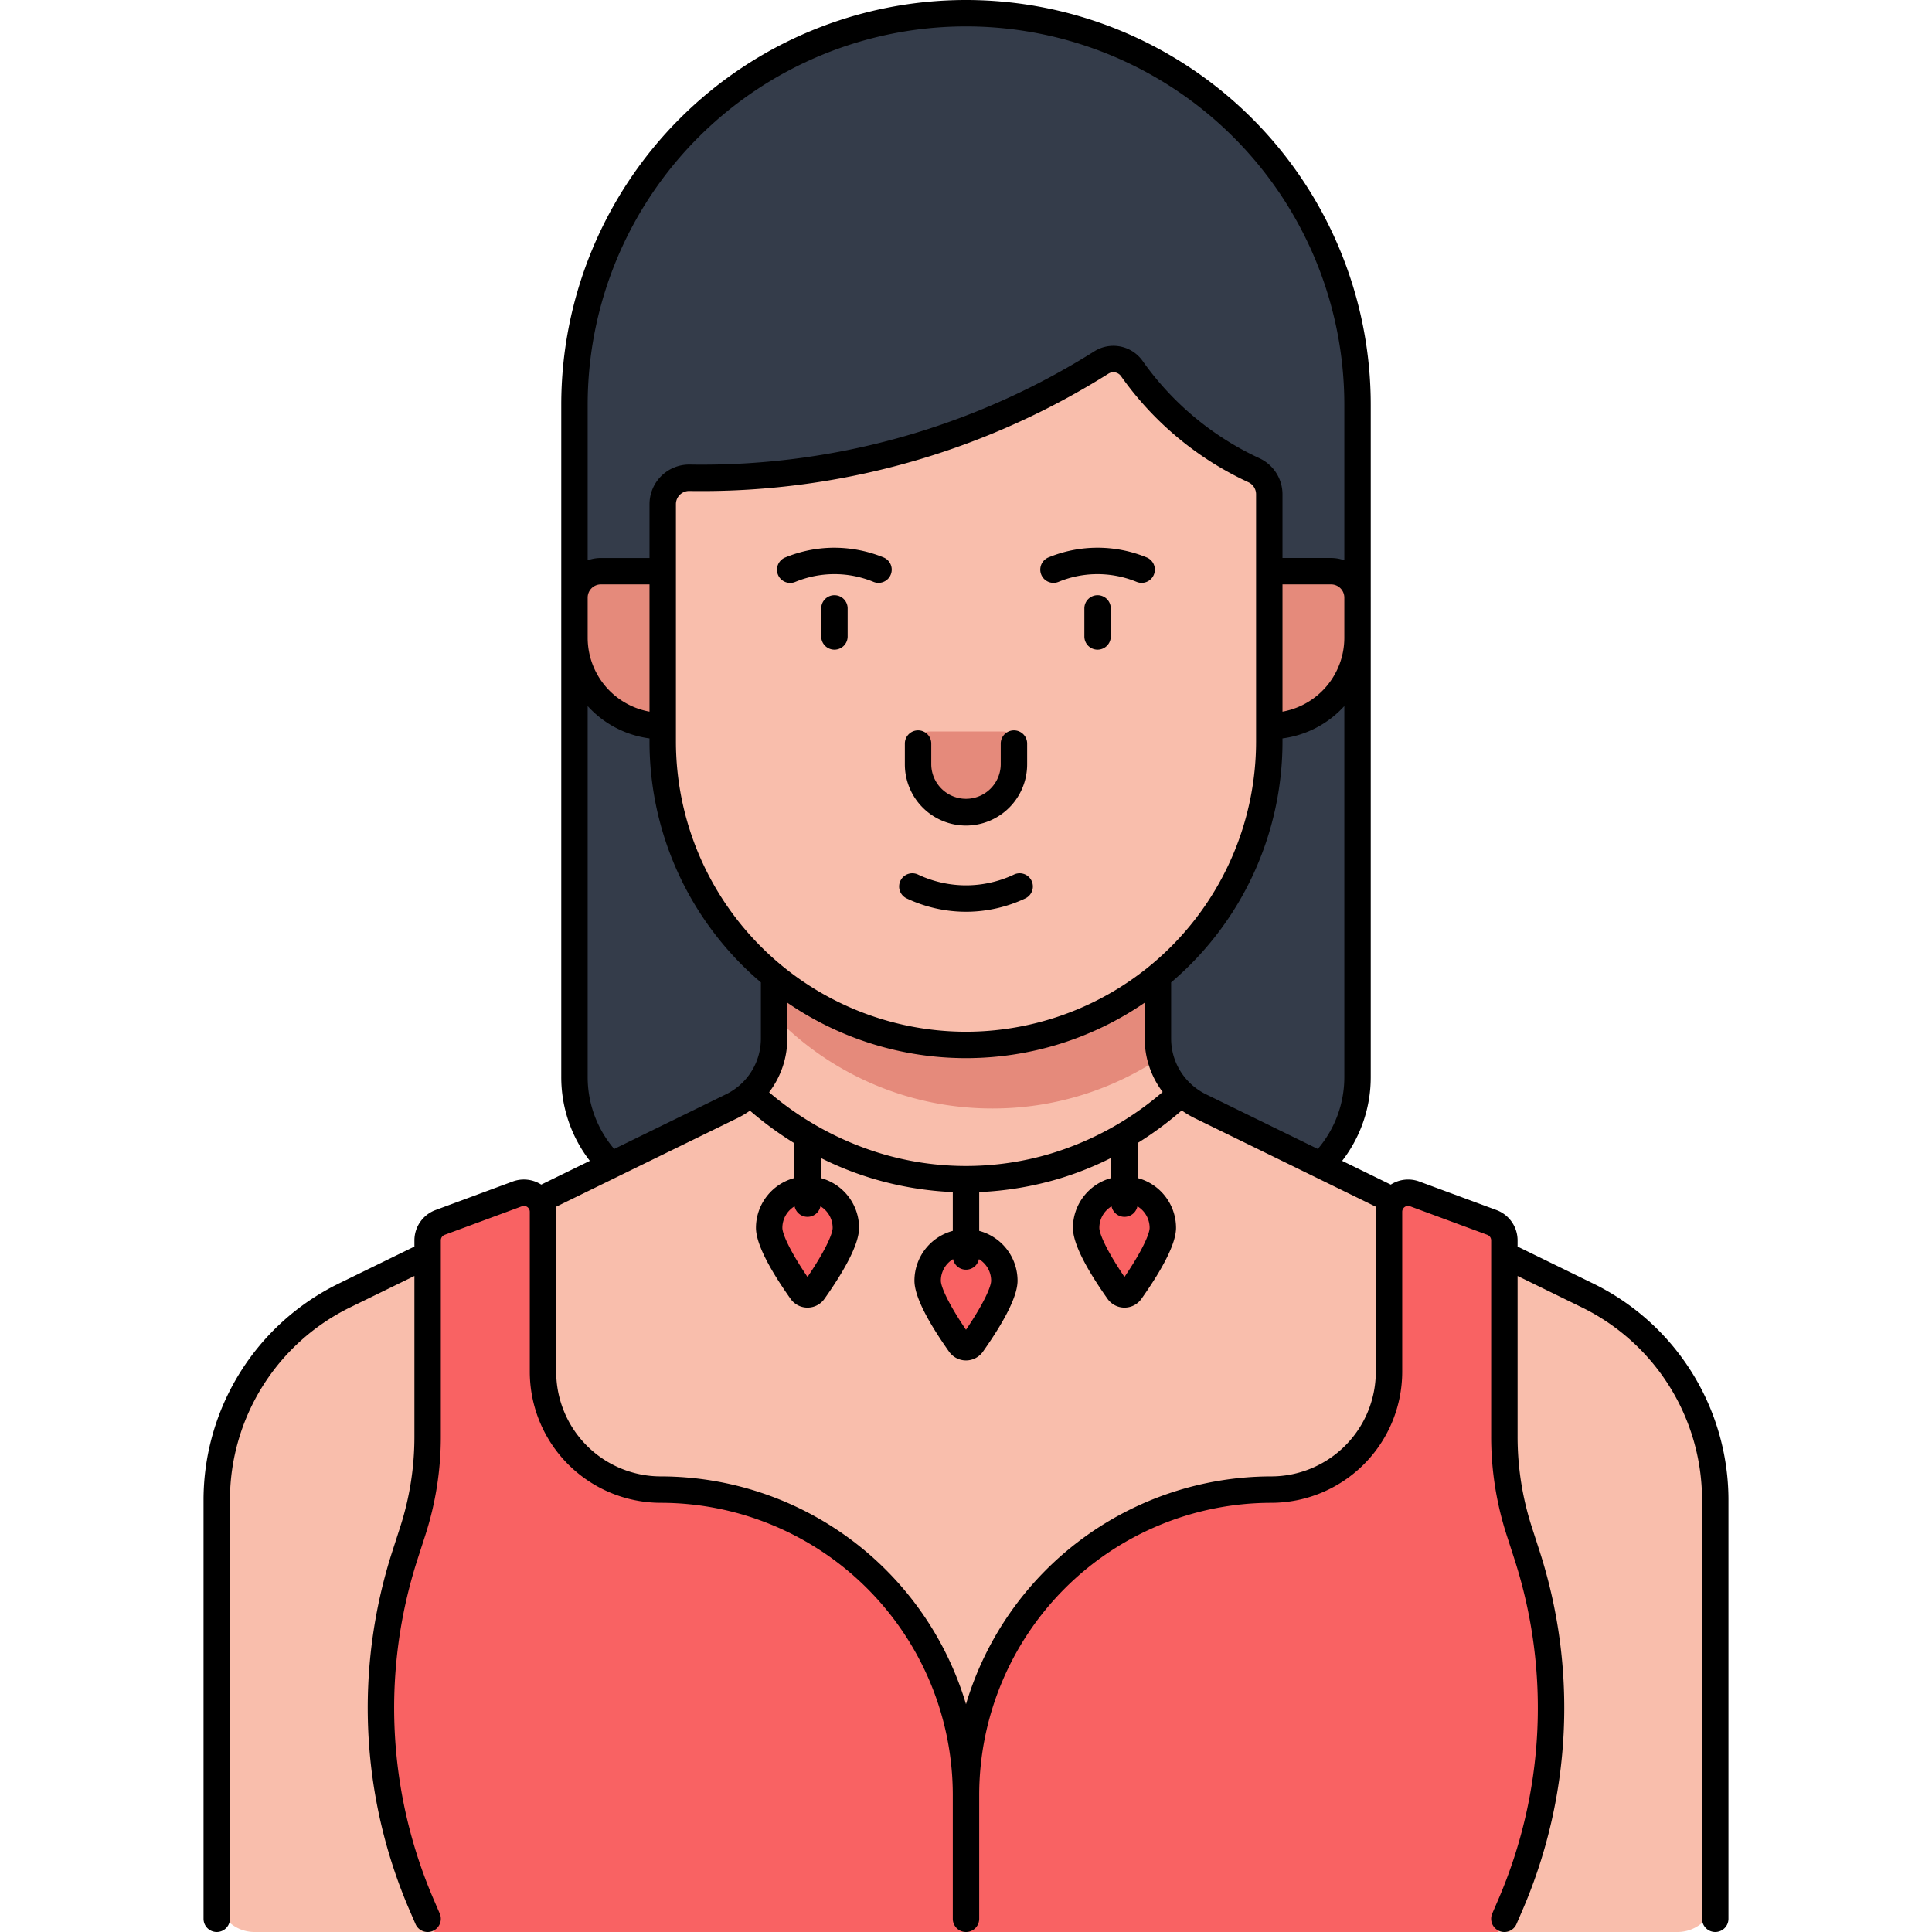 <svg xmlns="http://www.w3.org/2000/svg" data-name="Layer 1" viewBox="0 0 512 512"><path fill="#343c4a" d="M256,3.499h0A103.762,103.762,0,0,1,359.762,107.261V285.382A33.029,33.029,0,0,1,326.733,318.411H185.267a33.029,33.029,0,0,1-33.029-33.029V107.261A103.762,103.762,0,0,1,256,3.499Z"/><path fill="#f9beac" d="M454.56,501.999V397.302a60,60,0,0,0-33.656-53.907l-102.824-50.25a20,20,0,0,1-11.219-17.969V241.138H205.139v34.038a20,20,0,0,1-11.219,17.969l-102.824,50.25a60,60,0,0,0-33.656,53.907V501.999a10,10,0,0,0,10,10h377.119A10,10,0,0,0,454.56,501.999Z"/><path fill="#e58a7b" d="M205.139,241.138v28.001A80.114,80.114,0,0,0,263,293.759h0A79.987,79.987,0,0,0,307.536,280.29a19.965,19.965,0,0,1-.675-5.113V241.138Z"/><path fill="#f9beac" d="M175.628,196.543V133.61a7.007,7.007,0,0,1,7.135-6.998,199.072,199.072,0,0,0,60.513-8.41A198.847,198.847,0,0,0,291.889,96.057a5.985,5.985,0,0,1,8.074,1.638,81.385,81.385,0,0,0,32.343,26.926,6.996,6.996,0,0,1,4.066,6.353v65.569A80.372,80.372,0,0,1,256,276.915h-0A80.372,80.372,0,0,1,175.628,196.543Z"/><path fill="#e58a7b" d="M268.704 196.849v5.733a12.701 12.701 0 0 1-12.701 12.701h-.006a12.701 12.701 0 0 1-12.701-12.701v-5.733a3 3 0 0 1 3-3h19.409A3 3 0 0 1 268.704 196.849zM336.372 192.421h0V151.371H352.762a7 7 0 0 1 7 7l0 10.66A23.39 23.39 0 0 1 336.372 192.421z"/><path fill="#e58a7b" d="M152.238,151.371h0a23.39,23.39,0,0,1,23.39,23.39v10.66a7,7,0,0,1-7,7H152.238a0,0,0,0,1,0,0V151.371a0,0,0,0,1,0,0Z" transform="rotate(180 163.933 171.896)"/><path fill="#f96263" d="M266.162 339.384c0 4.186-5.654 12.729-8.527 16.8a1.998 1.998 0 0 1-3.27 0c-2.873-4.071-8.527-12.613-8.527-16.8a10.162 10.162 0 0 1 20.325 0zM308.162 325.384c0 4.186-5.654 12.729-8.527 16.8a1.998 1.998 0 0 1-3.27 0c-2.873-4.071-8.527-12.613-8.527-16.8a10.162 10.162 0 0 1 20.325 0zM224.162 325.384c0 4.186-5.654 12.729-8.527 16.8a1.998 1.998 0 0 1-3.27 0c-2.873-4.071-8.527-12.613-8.527-16.8a10.162 10.162 0 0 1 20.325 0zM256 508.499V475.64a80.882 80.882 0 0 1 80.882-80.881h0A31.219 31.219 0 0 0 368.101 363.54V321.136a5.055 5.055 0 0 1 6.808-4.742L395.374 323.96a5.055 5.055 0 0 1 3.302 4.741v52.039a81.376 81.376 0 0 0 3.939 25.011l2.045 6.331a131.849 131.849 0 0 1-4.404 92.756l-1.58 3.661-1.638 3.5H256z"/><path fill="#f96263" d="M256,508.499V475.64a80.882,80.882,0,0,0-80.882-80.882h-0a31.219,31.219,0,0,1-31.219-31.219V321.136a5.055,5.055,0,0,0-6.808-4.741L116.626,323.96a5.055,5.055,0,0,0-3.302,4.741v52.038a81.373,81.373,0,0,1-3.939,25.011l-2.045,6.331a131.849,131.849,0,0,0,4.404,92.756l1.58,3.661,1.874,3.5H256Z"/><path d="M256,218.783A16.221,16.221,0,0,0,272.205,202.582v-5.529a3.5,3.5,0,0,0-7,0v5.529a9.205,9.205,0,0,1-18.409,0v-5.529a3.5,3.5,0,0,0-7,0v5.529A16.221,16.221,0,0,0,256,218.783Zm47.875-71.062a34.203,34.203,0,0,0-26.018,0,3.5,3.5,0,1,0,2.658,6.477,27.147,27.147,0,0,1,9.661-2.038,27.44,27.44,0,0,1,11.043,2.038,3.5,3.5,0,1,0,2.656-6.477Zm-82.741,10.013a3.5,3.5,0,0,0-3.5,3.5V168.668a3.5,3.5,0,0,0,7,0v-7.434A3.5,3.5,0,0,0,221.134,157.734Zm69.732,0a3.5,3.5,0,0,0-3.5,3.5V168.668a3.5,3.5,0,0,0,7,0v-7.434A3.5,3.5,0,0,0,290.866,157.734ZM422.437,340.256,402.176,330.353v-1.651a8.588,8.588,0,0,0-5.589-8.024l-20.465-7.565a8.553,8.553,0,0,0-7.555.821l-12.881-6.297a36.207,36.207,0,0,0,7.574-22.257V169.128c0-.032.002-.064.002-.096V158.372c0-.016-.002-.032-.002-.048v-51.064a107.26,107.26,0,0,0-214.52,0v51.064c0,.017-.002.032-.002.048v10.66c0,.032.002.064.002.096V285.38a36.207,36.207,0,0,0,7.574,22.257l-12.881,6.296a8.551,8.551,0,0,0-7.555-.821l-20.465,7.565a8.588,8.588,0,0,0-5.589,8.024V330.353l-20.259,9.902A63.876,63.876,0,0,0,53.94,397.3V508.5a3.5,3.5,0,0,0,7,0V397.3a56.831,56.831,0,0,1,31.697-50.755l17.187-8.4v42.596a77.75,77.75,0,0,1-3.77,23.935l-2.045,6.331a135.306,135.306,0,0,0,4.521,95.22l1.58,3.661a3.5,3.5,0,1,0,6.428-2.773l-1.58-3.661a128.303,128.303,0,0,1-4.288-90.294l2.045-6.331a84.753,84.753,0,0,0,4.108-26.087V328.702a1.561,1.561,0,0,1,1.016-1.458l20.466-7.565a1.554,1.554,0,0,1,2.094,1.458V363.541a34.759,34.759,0,0,0,34.719,34.719A77.469,77.469,0,0,1,252.5,475.642V508.5a3.5,3.5,0,0,0,7,0V475.642a77.469,77.469,0,0,1,77.382-77.382A34.759,34.759,0,0,0,371.601,363.541v-42.404a1.554,1.554,0,0,1,2.094-1.458l20.466,7.565a1.561,1.561,0,0,1,1.015,1.458v52.038a84.753,84.753,0,0,0,4.108,26.087l2.045,6.331a128.303,128.303,0,0,1-4.288,90.294l-1.58,3.661a3.5,3.5,0,1,0,6.428,2.773l1.58-3.661a135.306,135.306,0,0,0,4.521-95.22l-2.045-6.331a77.75,77.75,0,0,1-3.77-23.935v-42.596l17.188,8.401a56.83,56.83,0,0,1,31.696,50.754V508.5a3.5,3.5,0,0,0,7,0V397.3A63.874,63.874,0,0,0,422.437,340.256Zm-66.177-54.876a29.259,29.259,0,0,1-7.026,19.103l-29.616-14.477a16.67,16.67,0,0,1-3.978-2.72l-.009-.011c-.01-.011-.023-.019-.033-.029a16.378,16.378,0,0,1-5.238-12.065V260.339a83.698,83.698,0,0,0,29.513-63.795v-.857a26.854,26.854,0,0,0,16.387-8.575Zm-77.707,20.306a78.392,78.392,0,0,1-45.114-.002A82.271,82.271,0,0,1,203.819,289.46a23.384,23.384,0,0,0,4.821-14.28v-9.462a83.649,83.649,0,0,0,94.72,0v9.462a23.388,23.388,0,0,0,4.76,14.203A81.509,81.509,0,0,1,278.553,305.686Zm22.876,13.999a6.659,6.659,0,0,1,3.233,5.702c0,1.655-2.072,6.26-6.662,13.014-4.59-6.754-6.662-11.358-6.662-13.014a6.659,6.659,0,0,1,3.233-5.702,3.501,3.501,0,0,0,6.858,0ZM259.429,333.684a6.66,6.66,0,0,1,3.233,5.702c0,1.655-2.072,6.26-6.662,13.014-4.59-6.754-6.662-11.358-6.662-13.014a6.66,6.66,0,0,1,3.233-5.702,3.501,3.501,0,0,0,6.858,0Zm-42-14a6.659,6.659,0,0,1,3.233,5.702c0,1.655-2.072,6.26-6.662,13.014-4.59-6.754-6.662-11.358-6.662-13.014a6.659,6.659,0,0,1,3.233-5.702,3.501,3.501,0,0,0,6.858,0ZM256,273.416A76.959,76.959,0,0,1,179.127,196.544v-62.934A3.463,3.463,0,0,1,180.168,131.125a3.512,3.512,0,0,1,2.481-1.013c.02,0,.039,0,.059.001a202.746,202.746,0,0,0,61.578-8.559,202.353,202.353,0,0,0,49.469-22.535,2.487,2.487,0,0,1,3.351.697,84.896,84.896,0,0,0,33.73,28.081,3.516,3.516,0,0,1,2.037,3.177V196.544A76.959,76.959,0,0,1,256,273.416ZM356.26,169.081a19.908,19.908,0,0,1-16.387,19.514V154.872h12.89a3.503,3.503,0,0,1,3.498,3.476Zm-200.52-61.821a100.26,100.26,0,1,1,200.52,0v41.224a10.424,10.424,0,0,0-3.498-.612H339.873V130.975a10.54,10.54,0,0,0-6.096-9.529,77.862,77.862,0,0,1-30.956-25.77,9.489,9.489,0,0,0-12.797-2.58,195.333,195.333,0,0,1-47.757,21.756,195.134,195.134,0,0,1-59.448,8.262c-.058,0-.116-.001-.173-.001a10.506,10.506,0,0,0-10.518,10.498v14.262H159.238a10.424,10.424,0,0,0-3.498.612Zm0,51.088a3.503,3.503,0,0,1,3.498-3.476h12.89v33.722a19.908,19.908,0,0,1-16.387-19.514Zm0,127.032V187.112a26.854,26.854,0,0,0,16.387,8.575v.857a83.698,83.698,0,0,0,29.513,63.795v14.841a16.38,16.38,0,0,1-5.323,12.148c-.013.014-.03.024-.043.038l-.01.013a16.689,16.689,0,0,1-3.882,2.627l-29.616,14.477A29.259,29.259,0,0,1,155.74,285.38Zm208.861,35.757V363.541a27.75,27.75,0,0,1-27.719,27.719A84.519,84.519,0,0,0,256,451.631a84.519,84.519,0,0,0-80.882-60.371A27.75,27.75,0,0,1,147.399,363.541v-42.404a8.526,8.526,0,0,0-.111-1.296l48.17-23.546a23.941,23.941,0,0,0,3.288-1.96A91.671,91.671,0,0,0,210.5,302.957v9.237a13.674,13.674,0,0,0-10.162,13.191c0,3.869,3.084,10.2,9.167,18.815a5.497,5.497,0,0,0,8.989.002c6.083-8.617,9.168-14.948,9.168-18.817A13.674,13.674,0,0,0,217.5,312.194v-5.331a86.031,86.031,0,0,0,13.943,5.529A87.754,87.754,0,0,0,252.5,315.917v10.277a13.674,13.674,0,0,0-10.162,13.191c0,3.869,3.084,10.2,9.167,18.815a5.497,5.497,0,0,0,8.989.002c6.083-8.617,9.168-14.948,9.168-18.817A13.674,13.674,0,0,0,259.5,326.194V315.918a87.371,87.371,0,0,0,21.055-3.525A85.332,85.332,0,0,0,294.5,306.835v5.359a13.674,13.674,0,0,0-10.162,13.191c0,3.869,3.084,10.2,9.167,18.815a5.497,5.497,0,0,0,8.989.002c6.083-8.617,9.168-14.948,9.168-18.817A13.674,13.674,0,0,0,301.5,312.194v-9.293a90.938,90.938,0,0,0,11.669-8.628,23.926,23.926,0,0,0,3.374,2.022l48.169,23.546A8.526,8.526,0,0,0,364.601,321.137Zm-130.458-173.415a34.644,34.644,0,0,0-13.876-2.56,34.144,34.144,0,0,0-12.142,2.561,3.5,3.5,0,1,0,2.658,6.475,27.206,27.206,0,0,1,20.704.001,3.5,3.5,0,0,0,2.656-6.477Zm34.579,84.042a29.899,29.899,0,0,1-12.631,2.862H256.001a29.894,29.894,0,0,1-12.722-2.862,3.5,3.5,0,0,0-2.998,6.326A36.932,36.932,0,0,0,256.001,241.626h.11a36.948,36.948,0,0,0,15.607-3.536,3.5,3.5,0,1,0-2.997-6.326Z"/></svg>